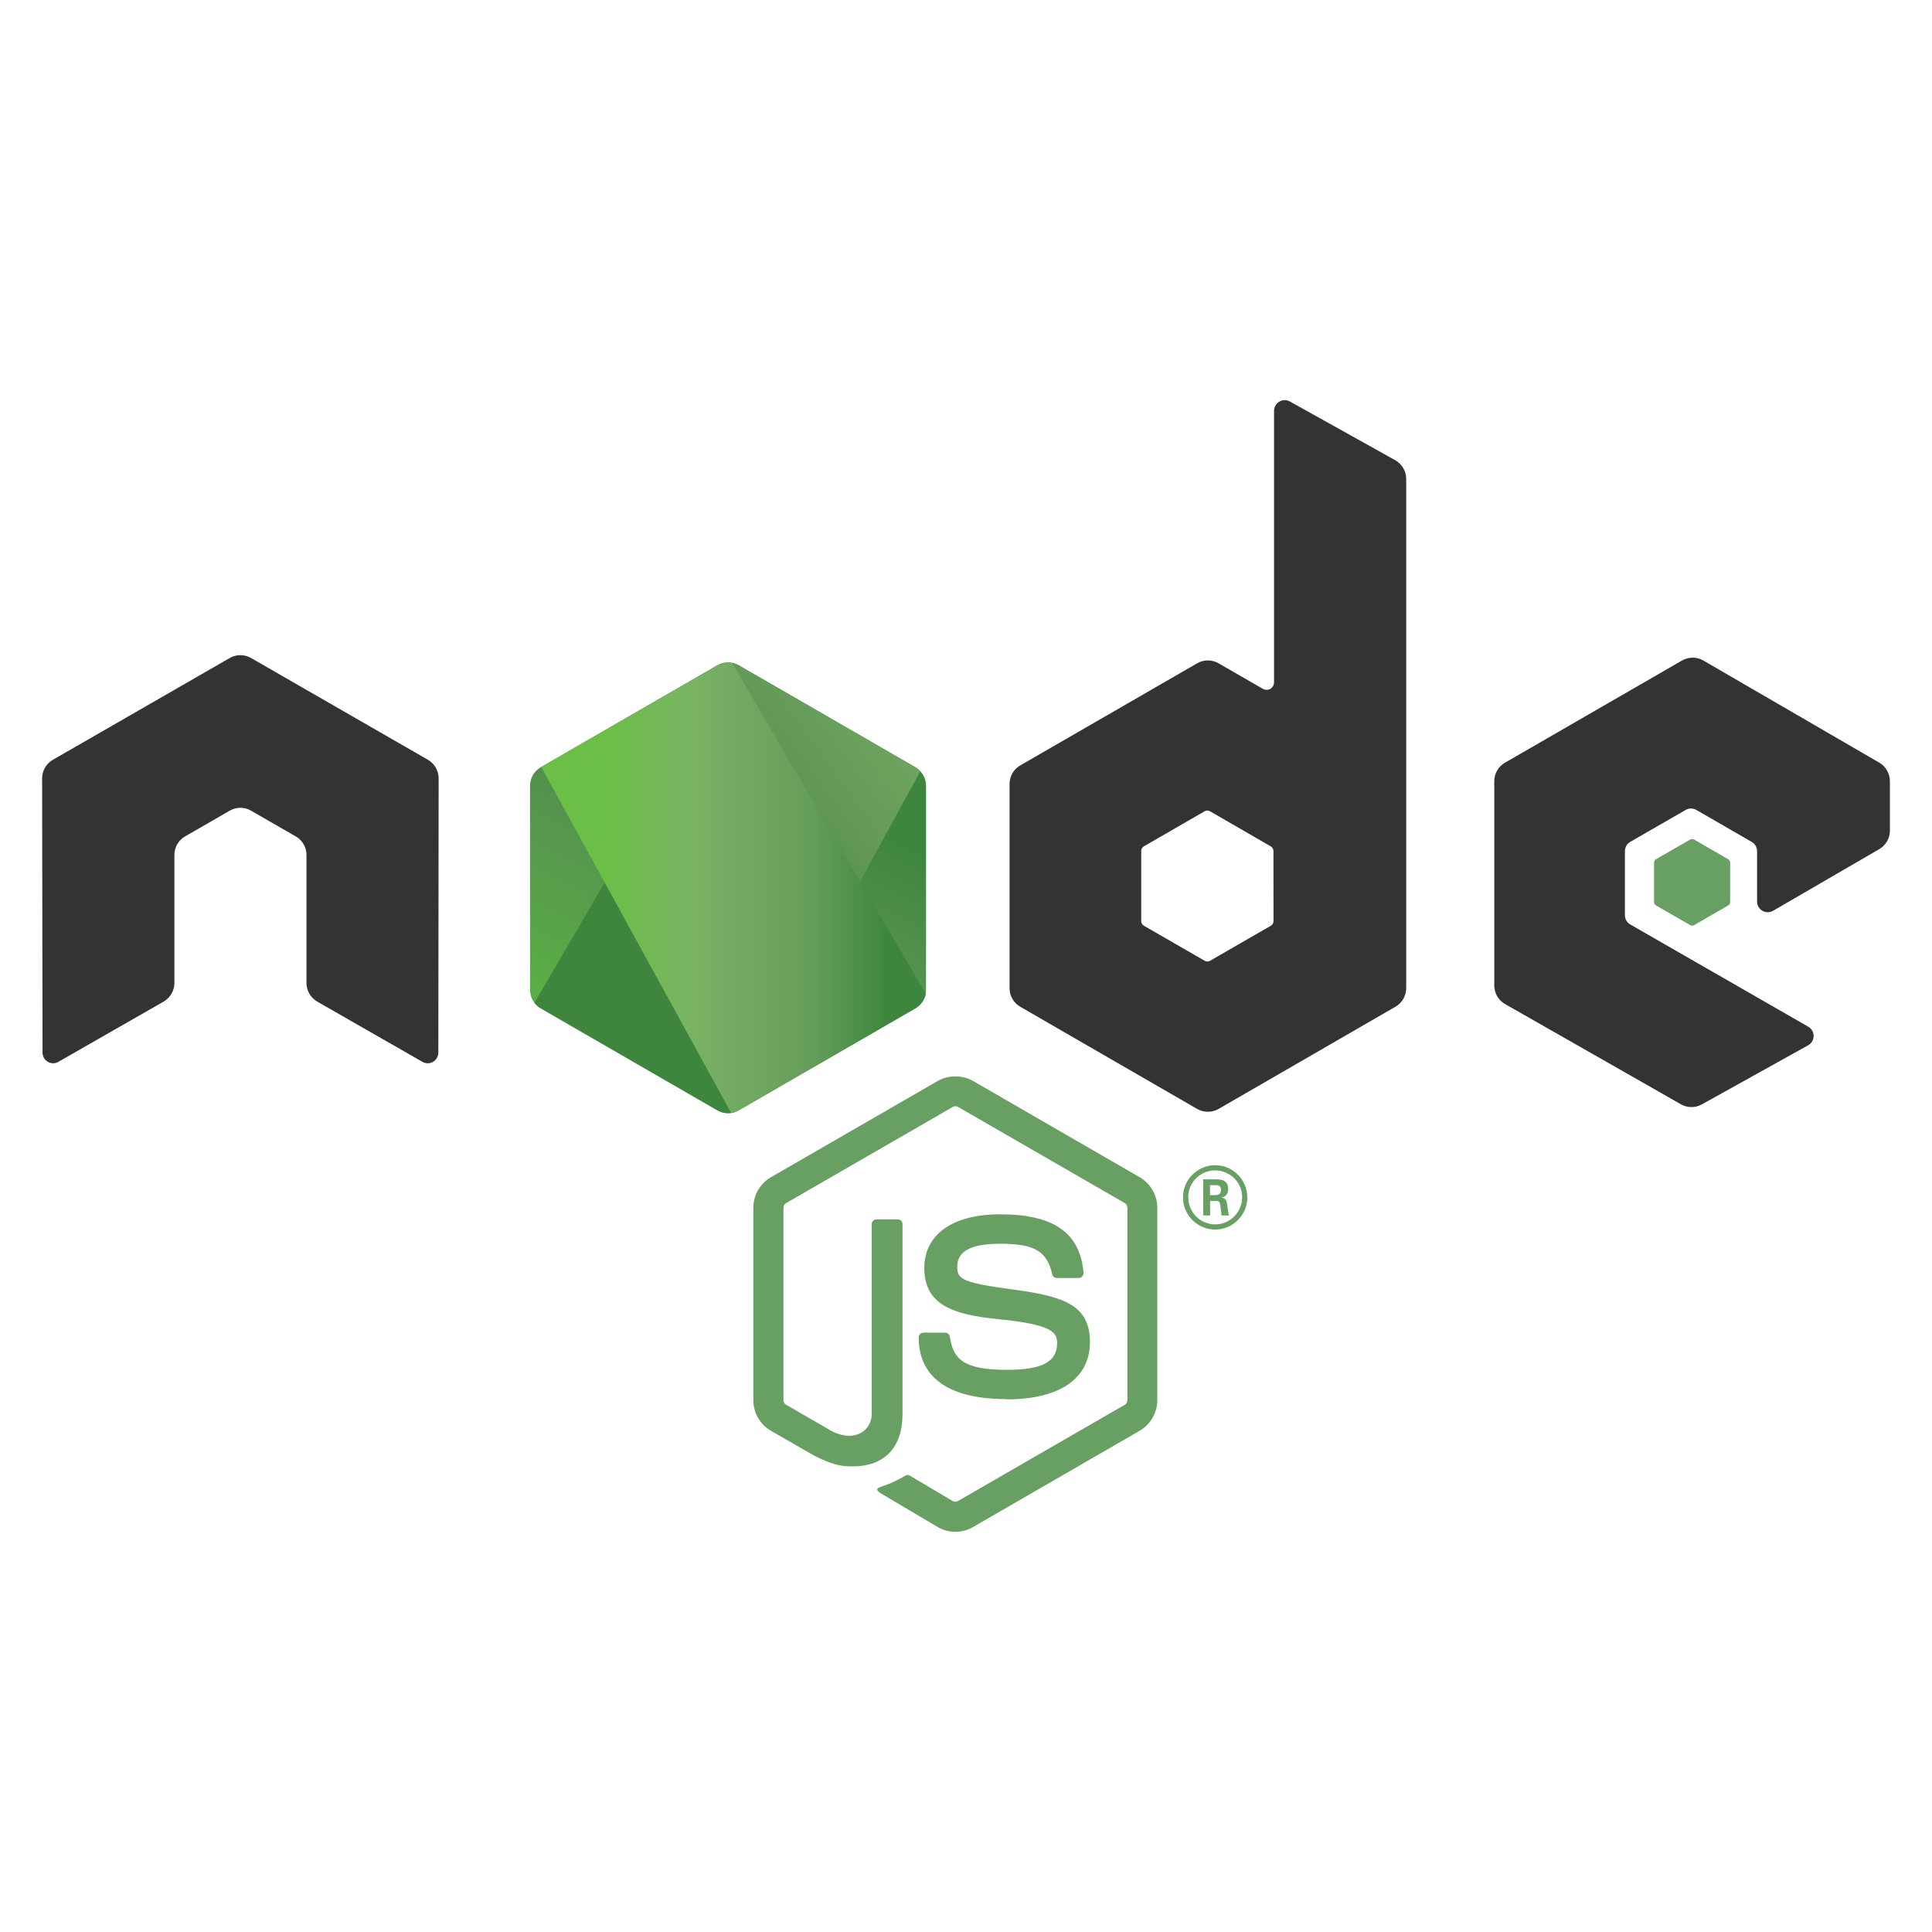 <?xml version="1.0" encoding="UTF-8" standalone="no"?>
<svg
   width="43"
   height="43"
   version="1.2"
   viewBox="0 0 32.25 32.25"
   id="svg58"
   sodipodi:docname="nodejs-logo.svg"
   inkscape:version="1.1 (c68e22c387, 2021-05-23)"
   xmlns:inkscape="http://www.inkscape.org/namespaces/inkscape"
   xmlns:sodipodi="http://sodipodi.sourceforge.net/DTD/sodipodi-0.dtd"
   xmlns="http://www.w3.org/2000/svg"
   xmlns:svg="http://www.w3.org/2000/svg">
  <sodipodi:namedview
     id="namedview60"
     pagecolor="#ffffff"
     bordercolor="#999999"
     borderopacity="1"
     inkscape:pageshadow="0"
     inkscape:pageopacity="0"
     inkscape:pagecheckerboard="0"
     showgrid="false"
     inkscape:zoom="10.742508"
     inkscape:cx="17.035129"
     inkscape:cy="23.923651"
     inkscape:window-width="1920"
     inkscape:window-height="974"
     inkscape:window-x="-11"
     inkscape:window-y="-11"
     inkscape:window-maximized="1"
     inkscape:current-layer="svg58" />
  <defs
     id="defs36">
    <clipPath
       id="a">
      <path
         d="m 239.03,226.605 -42.13,24.317 c -1.578,0.91 -2.546,2.59 -2.546,4.406 v 48.668 c 0,1.817 0.968,3.496 2.546,4.406 l 42.133,24.336 c 1.575,0.907 3.517,0.907 5.09,0 l 42.126,-24.336 c 1.57,-0.91 2.54,-2.59 2.54,-4.406 v -48.668 c 0,-1.816 -0.97,-3.496 -2.55,-4.406 l -42.12,-24.317 c -0.79,-0.453 -1.67,-0.68 -2.55,-0.68 -0.88,0 -1.76,0.227 -2.55,0.68"
         id="path2" />
    </clipPath>
    <linearGradient
       id="b"
       x1="-0.348"
       x2="1.251"
       gradientTransform="matrix(-38.065,77.652,-77.652,-38.065,258.723,244.629)"
       gradientUnits="userSpaceOnUse">
      <stop
         offset=".3"
         stop-color="#3E863D"
         id="stop5" />
      <stop
         offset=".5"
         stop-color="#55934F"
         id="stop7" />
      <stop
         offset=".8"
         stop-color="#5AAD45"
         id="stop9" />
    </linearGradient>
    <clipPath
       id="c">
      <path
         d="m 195.398,307.086 c 0.403,0.523 0.907,0.976 1.5,1.316 l 36.14,20.875 6.02,3.46 c 0.9,0.52 1.926,0.74 2.934,0.665 0.336,-0.027 0.672,-0.09 1,-0.183 l 44.434,-81.36 c -0.34,-0.37 -0.738,-0.68 -1.184,-0.94 l -27.586,-15.93 -14.582,-8.39 c -0.414,-0.24 -0.863,-0.41 -1.32,-0.53 z m 0,0"
         id="path12" />
    </clipPath>
    <linearGradient
       id="d"
       x1="-0.456"
       x2="0.582"
       gradientTransform="matrix(106.806,-78.917,78.917,106.806,235.188,285.395)"
       gradientUnits="userSpaceOnUse">
      <stop
         offset=".57"
         stop-color="#3E863D"
         id="stop15" />
      <stop
         offset=".72"
         stop-color="#619857"
         id="stop17" />
      <stop
         offset="1"
         stop-color="#76AC64"
         id="stop19" />
    </linearGradient>
    <clipPath
       id="e">
      <path
         d="m 241.066,225.953 c -0.707,0.07 -1.398,0.29 -2.035,0.652 l -42.01,24.247 45.3,82.51 c 0.63,-0.09 1.25,-0.3 1.81,-0.624 l 42.13,-24.336 c 1.3,-0.754 2.19,-2.03 2.46,-3.476 l -46.18,-78.89 c -0.34,-0.067 -0.68,-0.102 -1.03,-0.102 -0.14,0 -0.28,0.007 -0.42,0.02"
         id="path22" />
    </clipPath>
    <linearGradient
       id="f"
       x1="0.043"
       x2="0.984"
       gradientTransform="matrix(97.417,0,0,97.417,192.862,279.652)"
       gradientUnits="userSpaceOnUse">
      <stop
         offset=".16"
         stop-color="#6BBF47"
         id="stop25" />
      <stop
         offset=".38"
         stop-color="#79B461"
         id="stop27" />
      <stop
         offset=".47"
         stop-color="#75AC64"
         id="stop29" />
      <stop
         offset=".7"
         stop-color="#659E5A"
         id="stop31" />
      <stop
         offset=".9"
         stop-color="#3E863D"
         id="stop33" />
    </linearGradient>
  </defs>
  <g
     id="g953"
     transform="translate(-0.036,-3.158)">
    <path
       fill="#689f63"
       d="m 15.984,28.728 c -0.102,0 -0.203,-0.027 -0.292,-0.078 l -0.93,-0.551 c -0.139,-0.078 -0.071,-0.105 -0.025,-0.121 0.185,-0.065 0.223,-0.08 0.42,-0.192 0.021,-0.012 0.048,-0.008 0.069,0.005 l 0.714,0.424 c 0.026,0.014 0.062,0.014 0.086,0 l 2.786,-1.608 c 0.026,-0.015 0.043,-0.045 0.043,-0.075 v -3.214 c 0,-0.032 -0.017,-0.061 -0.043,-0.077 l -2.784,-1.606 c -0.026,-0.015 -0.06,-0.015 -0.086,0 l -2.784,1.606 c -0.027,0.015 -0.044,0.045 -0.044,0.076 v 3.214 c 0,0.031 0.017,0.06 0.043,0.075 l 0.763,0.441 c 0.414,0.207 0.667,-0.037 0.667,-0.282 v -3.173 c 0,-0.045 0.036,-0.08 0.081,-0.08 h 0.353 c 0.044,0 0.08,0.035 0.08,0.08 v 3.174 c 0,0.552 -0.301,0.869 -0.825,0.869 -0.161,0 -0.288,0 -0.642,-0.174 L 12.903,27.04 C 12.723,26.936 12.611,26.74 12.611,26.532 v -3.214 c 0,-0.209 0.112,-0.404 0.292,-0.508 l 2.788,-1.609 c 0.176,-0.1 0.411,-0.1 0.586,0 l 2.785,1.609 c 0.18,0.104 0.292,0.298 0.292,0.508 v 3.214 c 0,0.208 -0.112,0.403 -0.292,0.508 l -2.785,1.609 c -0.089,0.052 -0.19,0.078 -0.294,0.078"
       id="path38"
       style="stroke-width:0.07" />
    <path
       fill="#689f63"
       d="m 16.845,26.513 c -1.219,0 -1.474,-0.559 -1.474,-1.029 0,-0.045 0.036,-0.08 0.081,-0.08 h 0.36 c 0.04,0 0.073,0.029 0.08,0.068 0.054,0.367 0.216,0.552 0.953,0.552 0.587,0 0.837,-0.133 0.837,-0.444 0,-0.179 -0.071,-0.312 -0.983,-0.402 -0.763,-0.075 -1.234,-0.243 -1.234,-0.853 0,-0.562 0.474,-0.897 1.268,-0.897 0.892,0 1.334,0.31 1.39,0.975 0.002,0.023 -0.007,0.045 -0.022,0.062 -0.015,0.016 -0.037,0.026 -0.059,0.026 H 17.678 c -0.038,0 -0.07,-0.026 -0.078,-0.063 -0.087,-0.386 -0.298,-0.509 -0.87,-0.509 -0.641,0 -0.715,0.223 -0.715,0.39 0,0.203 0.088,0.262 0.952,0.377 0.856,0.114 1.263,0.274 1.263,0.876 0,0.607 -0.506,0.955 -1.389,0.955 m 3.393,-3.409 h 0.093 c 0.077,0 0.091,-0.054 0.091,-0.085 0,-0.082 -0.056,-0.082 -0.088,-0.082 h -0.096 z m -0.114,-0.264 h 0.207 c 0.071,0 0.211,0 0.211,0.159 0,0.111 -0.071,0.134 -0.114,0.148 0.083,0.006 0.089,0.06 0.1,0.137 0.006,0.048 0.015,0.131 0.031,0.159 h -0.128 c -0.004,-0.028 -0.023,-0.181 -0.023,-0.19 -0.009,-0.034 -0.02,-0.051 -0.063,-0.051 h -0.105 v 0.241 h -0.116 z m -0.249,0.3 c 0,0.25 0.201,0.452 0.449,0.452 0.25,0 0.451,-0.206 0.451,-0.452 0,-0.25 -0.204,-0.449 -0.452,-0.449 -0.244,0 -0.449,0.196 -0.449,0.448 m 0.987,0.002 c 0,0.296 -0.242,0.537 -0.537,0.537 -0.293,0 -0.537,-0.238 -0.537,-0.537 0,-0.304 0.25,-0.537 0.537,-0.537 0.289,0 0.536,0.234 0.536,0.537"
       id="path40"
       style="stroke-width:0.07" />
    <path
       fill="#333333"
       fill-rule="evenodd"
       d="m 7.358,16.151 c 0,-0.128 -0.068,-0.246 -0.178,-0.31 L 4.227,14.142 c -0.05,-0.029 -0.106,-0.045 -0.162,-0.047 h -0.031 c -0.057,0.002 -0.112,0.017 -0.163,0.047 l -2.953,1.699 c -0.11,0.064 -0.179,0.182 -0.179,0.31 l 0.007,4.577 c 0,0.063 0.033,0.123 0.089,0.154 0.054,0.033 0.123,0.033 0.177,0 l 1.756,-1.005 c 0.111,-0.066 0.179,-0.183 0.179,-0.31 v -2.138 c 0,-0.128 0.068,-0.245 0.178,-0.309 L 3.871,16.69 c 0.055,-0.032 0.116,-0.048 0.178,-0.048 0.061,0 0.123,0.016 0.177,0.048 l 0.747,0.43 c 0.111,0.063 0.179,0.181 0.179,0.309 v 2.138 c 0,0.127 0.068,0.244 0.179,0.31 l 1.755,1.005 c 0.055,0.033 0.124,0.033 0.179,0 0.054,-0.031 0.088,-0.091 0.088,-0.154 z m 13.936,2.383 c 0,0.032 -0.017,0.061 -0.045,0.077 L 20.235,19.196 c -0.028,0.016 -0.062,0.016 -0.089,0 l -1.015,-0.585 c -0.028,-0.016 -0.045,-0.045 -0.045,-0.077 v -1.171 c 0,-0.032 0.017,-0.061 0.044,-0.077 l 1.014,-0.586 c 0.028,-0.016 0.062,-0.016 0.09,0 l 1.014,0.586 c 0.028,0.016 0.045,0.045 0.045,0.077 z m 0.274,-8.674 c -0.055,-0.031 -0.123,-0.03 -0.177,0.002 -0.054,0.032 -0.088,0.091 -0.088,0.154 v 4.532 c 0,0.045 -0.024,0.086 -0.062,0.108 -0.038,0.022 -0.086,0.022 -0.125,0 l -0.74,-0.426 c -0.11,-0.064 -0.246,-0.064 -0.356,0 l -2.954,1.705 c -0.11,0.063 -0.178,0.181 -0.178,0.308 v 3.411 c 0,0.128 0.068,0.245 0.178,0.309 l 2.954,1.706 c 0.11,0.063 0.246,0.063 0.357,0 l 2.954,-1.707 c 0.11,-0.064 0.178,-0.181 0.178,-0.309 v -8.501 c 0,-0.129 -0.07,-0.248 -0.183,-0.312 z m 9.838,7.472 c 0.11,-0.064 0.177,-0.181 0.177,-0.308 v -0.827 c 0,-0.127 -0.068,-0.245 -0.178,-0.309 l -2.935,-1.704 c -0.111,-0.064 -0.247,-0.064 -0.358,0 l -2.954,1.705 c -0.111,0.064 -0.179,0.181 -0.179,0.309 v 3.41 c 0,0.128 0.069,0.247 0.18,0.31 l 2.935,1.673 c 0.108,0.062 0.241,0.063 0.35,0.002 l 1.775,-0.987 c 0.056,-0.031 0.091,-0.091 0.091,-0.155 0,-0.064 -0.034,-0.124 -0.09,-0.155 L 27.25,18.59 c -0.056,-0.031 -0.09,-0.091 -0.09,-0.154 v -1.07 c 0,-0.064 0.033,-0.123 0.089,-0.155 l 0.925,-0.533 c 0.055,-0.032 0.123,-0.032 0.178,0 L 29.277,17.212 c 0.055,0.031 0.089,0.091 0.089,0.154 v 0.841 c 0,0.063 0.034,0.123 0.089,0.155 0.055,0.031 0.123,0.031 0.178,-6.99e-4 z m 0,0"
       id="path42"
       style="stroke-width:0.07" />
    <path
       fill="#689f63"
       fill-rule="evenodd"
       d="m 28.248,17.173 c 0.021,-0.012 0.047,-0.012 0.068,0 l 0.567,0.327 c 0.021,0.012 0.034,0.035 0.034,0.059 v 0.655 c 0,0.024 -0.013,0.047 -0.034,0.059 l -0.567,0.327 c -0.021,0.012 -0.047,0.012 -0.068,0 l -0.567,-0.327 c -0.022,-0.012 -0.035,-0.035 -0.035,-0.059 v -0.655 c 0,-0.024 0.013,-0.047 0.034,-0.059 z m 0,0"
       id="path44"
       style="stroke-width:0.07" />
    <g
       clip-path="url(#a)"
       transform="matrix(0.07,0,0,0.07,-4.721,-1.599)"
       id="g48">
      <path
         fill="url(#b)"
         d="m 331.363,246.793 -118.715,-58.19 -60.87,124.174 118.712,58.193 z m 0,0"
         id="path46"
         style="fill:url(#b)" />
    </g>
    <g
       clip-path="url(#c)"
       transform="matrix(0.07,0,0,0.07,-4.721,-1.599)"
       id="g52">
      <path
         fill="url(#d)"
         d="m 144.07,264.004 83.825,113.453 110.86,-81.906 -83.83,-113.45 z m 0,0"
         id="path50"
         style="fill:url(#d)" />
    </g>
    <g
       clip-path="url(#e)"
       transform="matrix(0.07,0,0,0.07,-4.721,-1.599)"
       id="g56">
      <path
         fill="url(#f)"
         d="m 197.02,225.934 v 107.43 h 91.683 v -107.43 z m 0,0"
         id="path54"
         style="fill:url(#f)" />
    </g>
  </g>
</svg>

